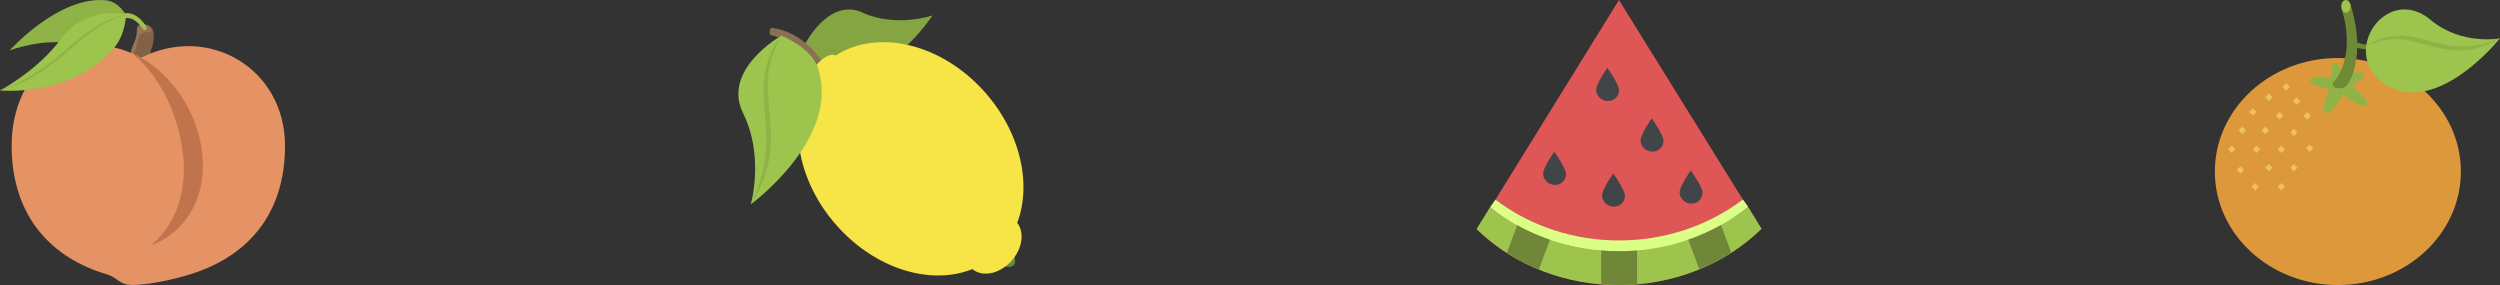<?xml version="1.0" encoding="UTF-8"?>
<svg id="Calque_2" data-name="Calque 2" xmlns="http://www.w3.org/2000/svg" viewBox="0 0 244.71 27.9">
  <rect x="0" y="0" width="244.71" height="27.9" fill="#333333" stroke="none"/>
  <defs>
    <style>
      .cls-1 {
        fill: #f7e446;
      }

      .cls-2 {
        fill: #e59265;
      }

      .cls-3 {
        fill: #efc255;
      }

      .cls-4 {
        fill: #816247;
      }

      .cls-5 {
        fill: #997354;
      }

      .cls-6, .cls-7 {
        fill: #9dc44c;
      }

      .cls-8, .cls-9 {
        fill: #8fb346;
      }

      .cls-10 {
        fill: #c1734c;
      }

      .cls-11 {
        fill: #de5656;
      }

      .cls-12 {
        fill: #dbff86;
      }

      .cls-13 {
        fill: #dc983b;
      }

      .cls-14 {
        fill: #897053;
      }

      .cls-15 {
        fill: #6f8a37;
      }

      .cls-16 {
        fill: #708739;
      }

      .cls-17 {
        fill: #424548;
      }

      .cls-17, .cls-18, .cls-7, .cls-9 {
        fill-rule: evenodd;
      }

      .cls-18 {
        fill: #85a542;
      }
    </style>
  </defs>
  <g id="Calque_1-2" data-name="Calque 1">
    <g>
      <path class="cls-4" d="m15.05,3.3c0-1.07-1.58-1.27-1.58-.23,0,1.23-.63,1.67-.63,2.33,0,.82,1.87.97,1.87.09,0-.87.35-.74.35-2.2Z"/>
      <path class="cls-5" d="m14.46,3.16c1.29,0-1.07-1.67-1.07-.13,0,1.23-.88,1.8-.5,2.6.83-1.04.21-2.47,1.56-2.47Z"/>
      <path class="cls-2" d="m1.14,14.26c0-7.54,6.14-12.14,12.67-8.61,6.64-3.35,14.09,1.08,14.09,8.61,0,6.77-3.7,10.55-8.36,12.28-1.68.63-4.83,1.38-6.62,1.35-1.31-.02-1.28-.68-2.53-1.06-5.06-1.5-9.25-5.39-9.25-12.58Z"/>
      <path class="cls-6" d="m14.15,2.95c-.05,0-.11-.03-.14-.09-.93-1.39-1.83-1.07-1.83-1.07l-.1-.47s1.13-.39,2.21,1.22c.07.1.06.26-.02.34-.04.04-.08.06-.12.06Z"/>
      <path class="cls-9" d="m10.37.03C5.73-.42.95,4.93.95,4.93c0,0,3.25-1.23,6.07-.64,2.86.6,5.32-2.79,5.32-2.79,0,0-.66-1.34-1.98-1.47Z"/>
      <path class="cls-7" d="m6.04,3.73C3.63,6.98,0,8.85,0,8.85c0,0,6.91.72,11.12-4.11,1.19-1.36,1.22-3.31,1.22-3.31,0,0-3.85-.99-6.3,2.31Z"/>
      <path class="cls-8" d="m12.34,1.42c-.49.09-1.01.25-1.54.47-.54.22-1.09.52-1.63.86-1.09.69-2.07,1.57-3.03,2.37-.96.82-1.95,1.58-2.99,2.22-1.04.63-2.1,1.11-3.15,1.51.5-.12,1.02-.3,1.55-.51.53-.22,1.08-.48,1.62-.79,1.09-.61,2.15-1.42,3.13-2.24.98-.83,1.91-1.67,2.93-2.37,1.01-.7,2.08-1.19,3.11-1.52Z"/>
      <path class="cls-10" d="m17.89,14.82c.2,1.66.12,3.32-.33,4.89-.46,1.57-1.32,3.03-2.72,4.28,1.95-.73,3.37-2.18,4.15-3.82.8-1.64,1.01-3.48.79-5.31-.23-1.83-.87-3.66-1.99-5.37-1.09-1.68-2.69-3.31-4.79-4.24,1.62,1.38,2.66,2.97,3.44,4.59.75,1.63,1.23,3.3,1.43,4.97Z"/>
    </g>
    <g>
      <path class="cls-18" d="m84.43,1.23c-3.36-1.51-5.69,3.19-5.69,3.19,0,0,.96,2.2,2.48,2.67,5.38,1.64,10.06-5.58,10.06-5.58,0,0-3.54,1.22-6.85-.27Z"/>
      <path class="cls-14" d="m75.51,2.73c-.18-.02-.24.68-.06.71,2.96.64,4.18,2.85,4.28,3.26.14.57.97-.04.69-.73-.06-.14-1.8-2.87-4.9-3.25Z"/>
      <path class="cls-16" d="m98.23,25.97c.12.13.71.28.98,0,.27-.28.12-.88,0-1.01-.12-.13-.44,0-.71.27-.27.28-.39.61-.26.74Z"/>
      <path class="cls-1" d="m79.38,7.93c-.24-.32.06-1.09.71-1.76.64-.67,1.38-.98,1.7-.73,3.9-2.53,9.87-1.35,14.15,3.08,3.82,3.96,5.14,9.31,3.63,13.29.76.98.49,2.65-.67,3.84-1.16,1.2-2.77,1.48-3.72.69-3.84,1.55-9,.19-12.82-3.77-4.28-4.43-5.42-10.6-2.97-14.65Z"/>
      <path class="cls-7" d="m80.02,6.56c-.68-1.95-3.54-3.07-3.54-3.07,0,0-5.87,3.31-3.74,7.6,2.1,4.23.75,8.91.75,8.91,0,0,8.94-6.53,6.54-13.44Z"/>
      <path class="cls-8" d="m76.48,3.48c-.42.54-.77,1.15-1.07,1.81-.28.66-.47,1.38-.57,2.12-.21,1.48-.02,2.95.08,4.36.12,1.42.14,2.84-.1,4.23-.24,1.39-.74,2.73-1.34,4,.39-.57.72-1.19,1.01-1.84.28-.66.51-1.35.68-2.06.34-1.43.33-2.95.22-4.38-.12-1.44-.31-2.85-.19-4.25.11-1.41.6-2.76,1.28-3.97Z"/>
    </g>
    <g>
      <path class="cls-11" d="m144.58,22.45c7.52,7.27,20.26,7.27,27.81-.03L158.47,0l-13.89,22.45Z"/>
      <path class="cls-12" d="m146.38,19.55l-.52.72c5.51,4.84,17.15,6.74,25.26-.03l-.52-.71c-7.06,5.34-17.18,5.34-24.22.02Z"/>
      <path class="cls-6" d="m145.86,20.27l-1.33,2.15c7.53,7.32,20.34,7.32,27.9-.03l-1.32-2.14c-7.2,5.79-18.07,5.79-25.25.03Z"/>
      <path class="cls-17" d="m151.05,16.99c0-.6,1.09-2.14,1.09-2.14,0,0,1.14,1.59,1.15,2.19,0,.6-.49,1.08-1.11,1.06-.62-.01-1.13-.52-1.14-1.12Z"/>
      <path class="cls-17" d="m156.82,19.12c0-.6,1.09-2.14,1.09-2.14,0,0,1.14,1.59,1.15,2.19,0,.6-.49,1.08-1.11,1.06-.62-.01-1.13-.52-1.14-1.12Z"/>
      <path class="cls-17" d="m160.59,13.73c0-.6,1.09-2.14,1.09-2.14,0,0,1.14,1.59,1.15,2.19,0,.6-.49,1.08-1.11,1.06-.62-.01-1.13-.52-1.14-1.12Z"/>
      <path class="cls-17" d="m164.41,18.82c0-.6,1.09-2.14,1.09-2.14,0,0,1.14,1.59,1.15,2.19,0,.6-.49,1.08-1.11,1.06-.62-.01-1.13-.52-1.14-1.12Z"/>
      <path class="cls-17" d="m156.24,8.78c0-.6,1.09-2.14,1.09-2.14,0,0,1.14,1.59,1.15,2.19,0,.6-.49,1.08-1.11,1.06-.62-.01-1.13-.52-1.14-1.12Z"/>
      <path class="cls-16" d="m156.73,24.52v3.31c1.17.1,2.34.09,3.51,0v-3.31c-1.17.1-2.34.1-3.51,0Z"/>
      <path class="cls-16" d="m148.51,22.04l-1.01,2.71c1,.64,2.04,1.17,3.13,1.62l1.09-2.9c-1.1-.38-2.18-.85-3.2-1.43Z"/>
      <path class="cls-16" d="m168.45,22.03c-1.03.57-2.1,1.05-3.2,1.43l1.09,2.9c1.08-.45,2.13-.98,3.13-1.62l-1.01-2.71Z"/>
    </g>
    <g>
      <path class="cls-15" d="m229.91,4.42l.09-.56s1.69.98,3.63.33l.11.36c-2.1.7-3.77-.09-3.84-.13Z"/>
      <ellipse class="cls-13" cx="228.84" cy="16.79" rx="12.04" ry="11.11"/>
      <path class="cls-9" d="m226.08,7.85c.08-.56,2.17-.26,2.17-.26,0,0-.09-1.39.26-1.47.4-.1.99,1.32.99,1.32,0,0,1.7-.67,1.9-.23.18.38-1.18,1.19-1.18,1.19,0,0,1.77,1.42,1.42,1.89-.38.51-2.29-1.01-2.29-1.01,0,0-1.19,2.04-1.73,1.75-.51-.28.42-2.33.42-2.33,0,0-2.05-.33-1.97-.87Z"/>
      <polyline class="cls-3" points="224.53 12.6 224.17 12.97 224.53 13.34 224.89 12.97 224.53 12.6"/>
      <polyline class="cls-3" points="221.73 12.39 221.37 12.76 221.73 13.13 222.09 12.76 221.73 12.39"/>
      <polyline class="cls-3" points="219.48 12.39 219.12 12.76 219.48 13.13 219.84 12.76 219.48 12.39"/>
      <polyline class="cls-3" points="226.08 14.15 225.72 14.52 226.08 14.89 226.44 14.52 226.08 14.15"/>
      <polyline class="cls-3" points="224.53 16.05 224.17 16.42 224.53 16.79 224.89 16.42 224.53 16.05"/>
      <polyline class="cls-3" points="222.09 16.05 221.73 16.42 222.09 16.79 222.45 16.42 222.09 16.05"/>
      <polyline class="cls-3" points="219.31 16.26 218.95 16.63 219.31 17 219.67 16.63 219.31 16.26"/>
      <polyline class="cls-3" points="223.31 14.24 222.95 14.61 223.31 14.98 223.67 14.61 223.31 14.24"/>
      <polyline class="cls-3" points="220.87 14.24 220.51 14.61 220.87 14.98 221.23 14.61 220.87 14.24"/>
      <polyline class="cls-3" points="218.44 14.24 218.08 14.61 218.44 14.98 218.8 14.61 218.44 14.24"/>
      <polyline class="cls-3" points="225.83 10.96 225.47 11.33 225.83 11.7 226.19 11.33 225.83 10.96"/>
      <polyline class="cls-3" points="223.14 10.96 222.78 11.33 223.14 11.7 223.5 11.33 223.14 10.96"/>
      <polyline class="cls-3" points="220.51 10.59 220.15 10.96 220.51 11.33 220.87 10.96 220.51 10.59"/>
      <polyline class="cls-3" points="224.81 9.53 224.44 9.9 224.81 10.27 225.17 9.9 224.81 9.53"/>
      <polyline class="cls-3" points="223.78 8.13 223.42 8.5 223.78 8.87 224.14 8.5 223.78 8.13"/>
      <polyline class="cls-3" points="222.09 9.16 221.73 9.53 222.09 9.9 222.45 9.53 222.09 9.16"/>
      <polyline class="cls-3" points="223.31 17.91 222.95 18.28 223.31 18.65 223.67 18.28 223.31 17.91"/>
      <polyline class="cls-3" points="220.74 17.91 220.38 18.28 220.74 18.65 221.1 18.28 220.74 17.91"/>
      <path class="cls-7" d="m237.92,1.95c3.01,2.51,6.78,1.81,6.78,1.81,0,0-6.11,7.67-11.15,4.53-4.73-2.94,0-9.99,4.37-6.35Z"/>
      <path class="cls-15" d="m230.06.39l-.87.43c1.37,4.34-.31,6.75-.72,7.14-.57.55.75,1.08,1.34.28.12-.17,1.86-2.76.25-7.85Z"/>
      <path class="cls-6" d="m229.63,0c.26,0,.46.28.46.62s-.21.62-.46.62-.46-.28-.46-.62S229.37,0,229.63,0Z"/>
      <path class="cls-8" d="m231.61,4.55c.47-.33.98-.59,1.52-.78.55-.18,1.12-.27,1.7-.28,1.17-.01,2.28.35,3.36.62,1.08.29,2.17.49,3.27.43,1.1-.05,2.19-.36,3.24-.77-.49.29-1.01.53-1.54.73-.54.18-1.1.32-1.67.39-1.15.14-2.31-.05-3.41-.34-1.1-.29-2.16-.64-3.26-.71-1.1-.07-2.2.22-3.22.72Z"/>
    </g>
  </g>
</svg>